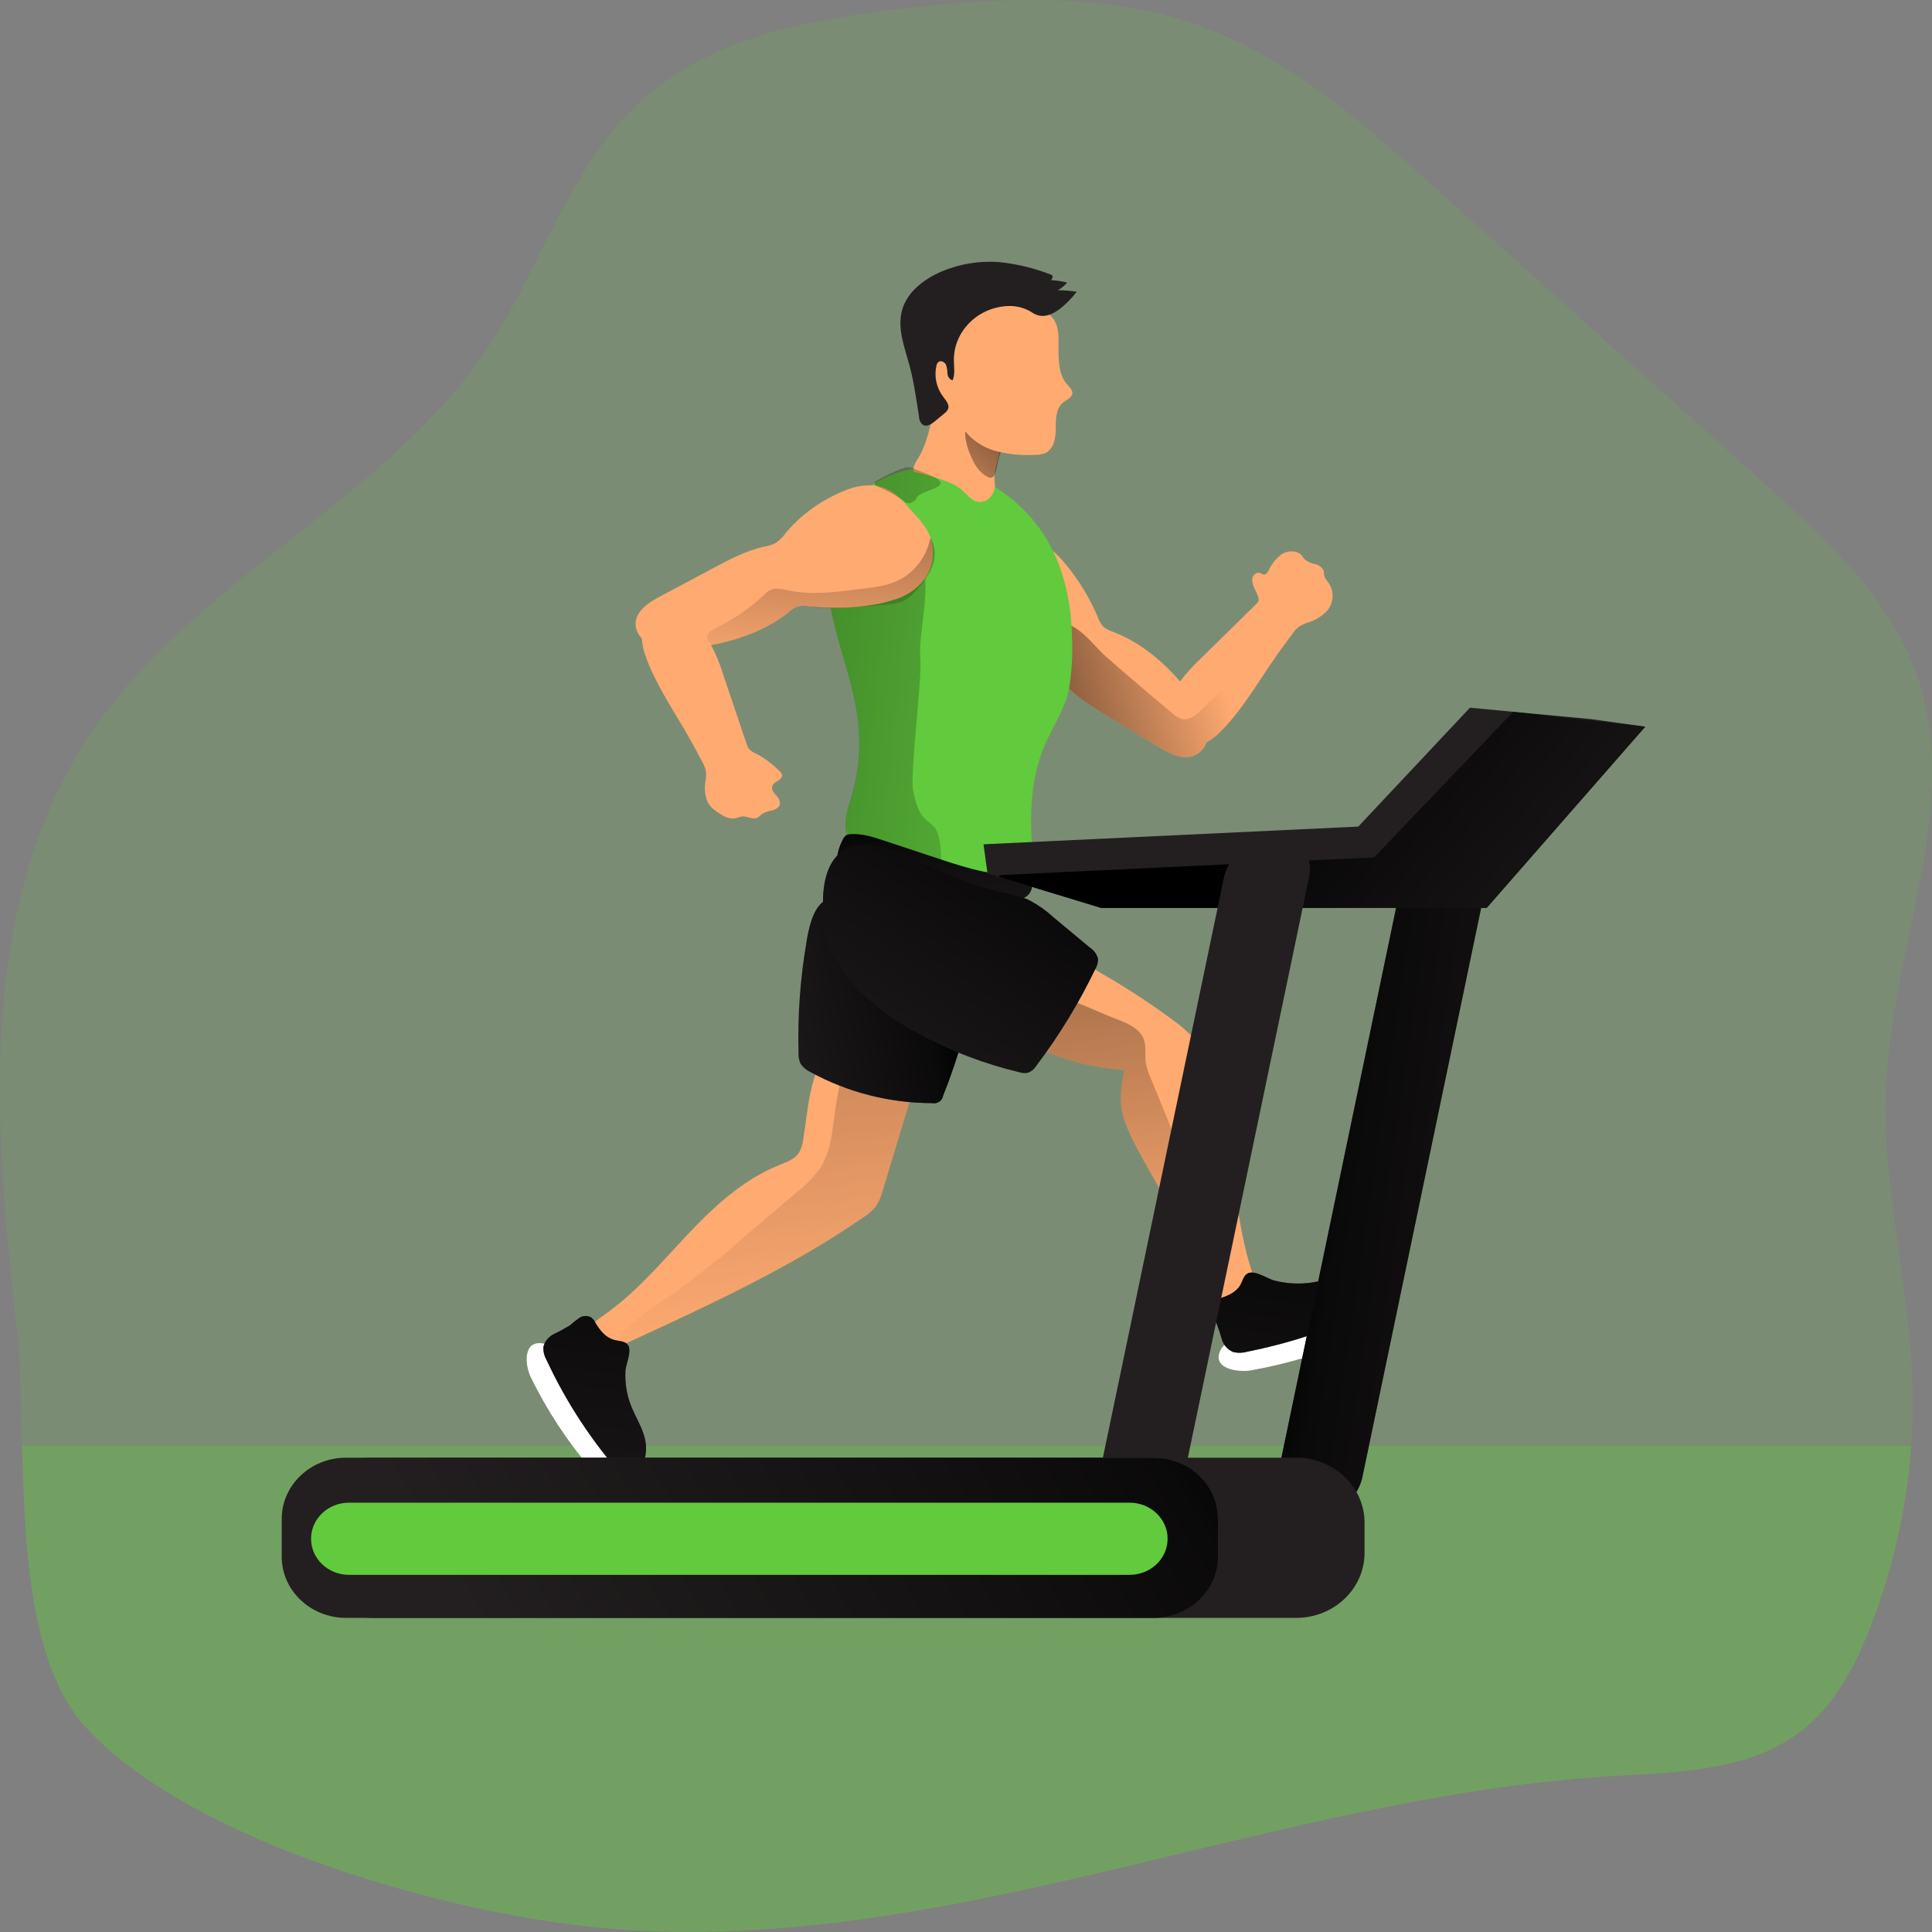 <svg width="300" height="300" viewBox="0 0 300 300" fill="none" xmlns="http://www.w3.org/2000/svg">
<rect x="0" y="0" width="300" height="300" fill="#808080" stroke="none"/>
<path opacity="0.18" d="M296.954 214.397C297.076 217.778 297.015 221.166 296.771 224.547C296.087 234.154 293.949 243.615 290.434 252.65C287.984 258.919 284.683 265.196 279.099 269.25C270.997 275.136 259.981 275.208 249.817 275.838C194.578 279.269 141.096 306.547 86.39 298.533C64.084 295.348 28.869 285.039 13.395 268.302C4.676 258.905 3.817 240.437 3.429 224.518C3.269 217.764 3.193 211.473 2.637 206.528C-0.961 174.501 -3.829 139.448 14.962 112.633C31.052 89.67 60.281 77.24 75.8 53.944C84.435 40.964 88.596 24.892 100.662 14.699C111.335 5.665 126.201 2.935 140.412 1.321C155.566 -0.402 171.352 -1.191 185.685 3.782C200.017 8.756 211.391 18.891 222.437 28.802L273.743 74.873C283.215 83.372 293.006 92.341 297.342 104.026C304.919 124.397 294.002 146.434 292.891 168.051C292.062 183.521 296.391 198.869 296.962 214.419L296.954 214.397Z" fill="#61CA3D"/>
<path opacity="0.32" d="M296.771 224.525C296.087 234.132 293.949 243.594 290.434 252.628C287.985 258.898 284.683 265.174 279.099 269.228C270.997 275.114 259.981 275.186 249.817 275.816C194.578 279.248 141.096 306.525 86.39 298.511C64.084 295.326 28.869 285.017 13.395 268.28C4.676 258.883 3.817 240.416 3.429 224.496L296.771 224.532V224.525Z" fill="#61CA3D"/>
<path d="M82.397 213.804C84.9 218.951 88.072 223.787 91.83 228.188C93.314 229.904 95.276 231.685 97.589 231.439C98.084 231.439 98.532 231.171 98.746 230.744C98.806 230.374 98.723 230.005 98.502 229.694L94.014 221.34C92.766 218.893 91.366 216.518 89.837 214.223C88.742 212.66 86.665 209.134 84.58 208.664C81.103 207.867 81.514 212.015 82.397 213.796V213.804Z" fill="white"/>
<path d="M194.275 212.783C200.132 211.74 205.838 210.003 211.247 207.621C213.362 206.673 215.652 205.305 215.972 203.104C216.093 202.648 215.933 202.163 215.553 201.866C215.196 201.714 214.792 201.699 214.427 201.83L204.811 203.907C202.019 204.457 199.265 205.167 196.557 206.021C194.685 206.651 190.585 207.701 189.596 209.503C187.945 212.529 192.236 213.152 194.267 212.783H194.275Z" fill="white"/>
<path d="M142.505 166.9C142.314 167.522 142.124 168.145 141.934 168.767L137.058 184.897C136.845 185.758 136.487 186.576 136 187.329C135.475 187.966 134.844 188.524 134.129 188.98C122.991 196.69 110.53 202.445 98.152 208.164L97.467 208.475C96.478 208.975 95.368 209.236 94.249 209.214C92.88 209.112 91.488 208.027 91.617 206.745C91.724 205.652 92.781 204.899 93.717 204.248C98.7 200.787 102.572 196.161 106.673 191.796C110.781 187.431 115.3 183.217 120.96 180.922C122.131 180.445 123.455 179.988 124.071 178.96C124.406 178.389 124.619 177.752 124.695 177.1C125.121 174.595 125.319 172.069 125.867 169.585C126.491 166.697 127.251 164.04 130.53 163.316C134.471 162.382 138.648 163.128 141.964 165.365C142.246 165.531 142.467 165.778 142.588 166.067C142.642 166.35 142.604 166.632 142.497 166.9H142.505Z" fill="#FFAA71"/>
<path d="M141.934 168.746L137.058 184.875C136.845 185.737 136.487 186.555 136 187.308C135.475 187.945 134.844 188.502 134.129 188.958C122.991 196.668 110.53 202.423 98.152 208.142L97.467 208.454C96.897 208.41 96.319 208.345 95.74 208.265C97.817 205.124 101.271 203.097 104.459 200.918C108.232 198.217 111.861 195.336 115.323 192.281L123.782 185.071C125.266 183.934 126.551 182.573 127.578 181.045C128.157 179.981 128.59 178.859 128.872 177.694C129.747 174.465 129.83 164.163 133.695 162.875C136.266 162.006 139.18 167.53 141.934 168.753V168.746Z" fill="url(#paint0_linear_20_229)"/>
<path d="M125.243 146.224C124.261 151.929 123.843 157.713 123.995 163.49C123.965 164.076 124.079 164.663 124.33 165.206C124.718 165.756 125.25 166.198 125.882 166.487C131.626 169.622 138.123 171.28 144.749 171.294C145.532 171.439 146.286 170.954 146.43 170.208C146.43 170.194 146.43 170.172 146.438 170.157C147.267 168.08 148.02 165.966 148.69 163.823C149.161 162.621 149.344 161.333 149.23 160.059C148.941 158.249 147.541 156.801 146.217 155.483L133.505 142.814C132.059 141.374 130.264 138.507 128.027 139.897C126.156 141.026 125.562 144.356 125.235 146.224H125.243Z" fill="#231F20"/>
<path d="M125.243 146.224C124.261 151.929 123.843 157.713 123.995 163.49C123.965 164.076 124.079 164.663 124.33 165.206C124.718 165.756 125.25 166.198 125.882 166.487C131.626 169.622 138.123 171.28 144.749 171.294C145.532 171.439 146.286 170.954 146.43 170.208C146.43 170.194 146.43 170.172 146.438 170.157C147.267 168.08 148.02 165.966 148.69 163.823C149.161 162.621 149.344 161.333 149.23 160.059C148.941 158.249 147.541 156.801 146.217 155.483L133.505 142.814C132.059 141.374 130.264 138.507 128.027 139.897C126.156 141.026 125.562 144.356 125.235 146.224H125.243Z" fill="url(#paint1_linear_20_229)"/>
<path d="M194.853 201.772C194.48 202.068 194.023 202.249 193.544 202.307C192.144 202.568 190.714 202.64 189.299 202.517C188.949 202.51 188.599 202.423 188.287 202.257C187.915 201.967 187.641 201.583 187.504 201.142C186.827 199.701 186.233 198.224 185.739 196.711C185.564 196.147 185.374 195.582 185.168 195.032C183.015 189.103 179.402 183.731 176.45 178.121C175.263 175.876 174.152 173.502 174.023 171.004C174.015 169.375 174.206 167.747 174.609 166.161C169.953 165.835 165.396 164.699 161.166 162.817C160.542 161.485 160.527 159.972 161.128 158.632C161.676 157.64 162.368 156.721 163.175 155.903L163.76 155.28L168.5 150.314C168.584 150.206 168.705 150.119 168.835 150.068C169.086 150.025 169.337 150.083 169.542 150.235C170.212 150.611 170.835 151.053 171.505 151.422C175.149 153.536 178.664 155.838 182.034 158.328C183.312 159.211 184.476 160.232 185.495 161.383C186.644 162.867 187.527 164.518 188.105 166.277C191.939 176.796 191.034 188.466 194.914 198.963C195.264 199.897 195.591 201.077 194.853 201.772Z" fill="#FFAA71"/>
<path d="M186.302 195.756C185.876 195.582 185.488 195.343 185.161 195.032C183.008 189.103 179.394 183.731 176.442 178.121C175.255 175.876 174.145 173.502 174.015 171.004C174.008 169.376 174.198 167.747 174.601 166.161C169.945 165.835 165.388 164.699 161.159 162.817C160.535 161.485 160.519 159.972 161.121 158.632C161.668 157.641 162.361 156.721 163.167 155.903C164.567 155.201 166.233 155.179 167.648 155.852C169.626 156.663 171.543 157.546 173.544 158.314C175.164 158.936 177.013 159.725 177.621 161.427C178.017 162.534 177.758 163.758 177.911 164.916C178.055 165.785 178.314 166.625 178.687 167.428C179.98 170.592 181.273 173.748 182.559 176.912C183.708 179.547 184.666 182.247 185.442 185.005C186.347 188.516 186.636 192.143 186.287 195.749L186.302 195.756Z" fill="url(#paint2_linear_20_229)"/>
<path d="M187.344 115.298C187.032 116.21 186.332 116.948 185.419 117.346C183.548 118.077 181.524 117.006 179.843 115.985L171.878 111.128C169.497 109.673 167.077 108.167 165.221 106.169C164.841 105.698 164.392 105.278 163.89 104.931C163.22 104.605 162.497 104.402 161.744 104.337C161.197 104.243 160.649 104.127 160.109 103.997C156.921 103.222 153.947 101.803 151.39 99.849C150.006 98.893 148.925 97.59 148.279 96.084C147.556 94.079 148.073 92.255 148.903 90.416C149.732 88.577 150.226 86.601 151.847 85.08C153.467 83.517 155.727 82.713 158.024 82.88C161.219 83.177 163.791 85.493 165.738 87.933C167.686 90.358 169.283 93.015 170.478 95.845C170.66 96.41 170.972 96.931 171.383 97.366C171.817 97.699 172.304 97.952 172.836 98.111C176.96 99.704 180.406 102.535 183.243 105.821C184.05 106.748 184.803 107.703 185.511 108.688C185.868 109.188 186.218 109.687 186.53 110.216C187.108 111.12 187.481 112.127 187.633 113.176C187.717 113.9 187.625 114.632 187.352 115.312L187.344 115.298Z" fill="#FFAA71"/>
<path d="M205.815 95.092C205.115 95.758 204.263 96.272 203.32 96.584C202.749 96.75 202.209 96.996 201.715 97.3C201.319 97.612 200.977 97.981 200.703 98.394C200.254 98.987 199.821 99.581 199.379 100.174C198.611 101.224 197.865 102.288 197.135 103.367C194.784 106.856 192.608 110.483 189.626 113.509C188.972 114.219 188.196 114.82 187.336 115.29C185.64 116.21 183.487 115.79 182.315 114.298C181.372 113.118 181.022 111.598 181.342 110.15C181.608 108.717 182.178 107.356 183.008 106.14C183.076 106.038 183.145 105.937 183.228 105.836C184.21 104.533 185.305 103.316 186.515 102.194L195.02 93.84C195.416 93.435 195.522 93.326 195.408 92.819C195.241 92.312 195.035 91.813 194.784 91.328C194.526 90.857 194.411 90.329 194.457 89.808C194.556 89.286 195.111 88.809 195.636 88.975C195.865 89.047 196.07 89.221 196.306 89.221C196.542 89.221 196.823 88.91 196.968 88.628C197.416 87.621 198.124 86.731 199.022 86.05C199.973 85.457 201.433 85.413 202.133 86.26C202.293 86.456 202.407 86.688 202.582 86.854C203.023 87.223 203.563 87.469 204.142 87.578C204.727 87.686 205.222 88.049 205.503 88.548C205.625 88.867 205.564 89.221 205.671 89.547C205.808 89.858 205.99 90.141 206.226 90.394C207.291 91.849 207.124 93.826 205.831 95.1L205.815 95.092Z" fill="#FFAA71"/>
<path d="M199.387 100.182C198.618 101.231 197.873 102.296 197.143 103.374C194.792 106.864 192.616 110.491 189.634 113.517C188.98 114.226 188.204 114.827 187.344 115.297C187.032 116.21 186.332 116.948 185.419 117.346C183.548 118.077 181.524 117.006 179.843 115.985L171.878 111.128C169.496 109.672 167.077 108.167 165.221 106.169C164.841 105.698 164.392 105.278 163.89 104.931C163.22 104.605 162.497 104.402 161.744 104.337C161.197 104.243 160.649 104.127 160.109 103.997C160.284 102.911 160.588 101.847 161.022 100.826C161.425 99.66 162.087 98.596 162.962 97.699C166.134 94.81 169.413 99.921 171.649 101.883C174.845 104.685 178.078 107.45 181.349 110.179L182.057 110.773C182.475 111.186 183 111.49 183.586 111.656C184.704 111.866 185.716 111.062 186.522 110.259L186.56 110.223L198.9 98.155C199.623 98.488 199.6 99.407 199.387 100.203V100.182Z" fill="url(#paint3_linear_20_229)"/>
<path d="M165.974 107.095C165.35 110.056 163.54 112.706 162.322 115.486C159.743 121.357 159.827 127.966 160.504 134.301C160.755 136.755 160.344 138.825 157.971 140.128C156.86 140.722 155.476 140.621 154.236 140.469C148.005 139.723 141.531 138.413 136.388 135.133C135.46 134.54 134.585 133.881 133.756 133.164C130.933 130.688 130.88 127.988 131.968 124.672C133.277 120.626 133.725 116.369 133.269 112.156C132.676 106.74 130.614 101.564 129.397 96.243C128.765 93.63 128.469 90.959 128.522 88.273C128.522 87.896 128.522 87.527 128.583 87.158C128.75 84.754 129.442 82.416 130.621 80.288C134.075 74.532 141.036 71.543 147.853 72.896C153.384 74.084 158.443 77.826 161.562 82.25C164.993 87.107 166.309 93.007 166.461 98.792C166.598 101.564 166.438 104.344 165.982 107.088L165.974 107.095Z" fill="#61CA3D"/>
<path d="M145.852 135.242C145.312 136.429 143.859 137.023 142.505 137.023C141.15 136.936 139.827 136.596 138.602 136.024C137.856 135.734 137.096 135.43 136.358 135.09C135.43 134.496 134.555 133.838 133.725 133.121C130.903 130.645 130.85 127.945 131.938 124.629C133.246 120.582 133.695 116.325 133.239 112.112C132.645 106.697 130.583 101.521 129.366 96.2C128.735 93.587 128.438 90.915 128.491 88.23C129.412 87.701 130.378 87.259 131.382 86.897C134.463 85.775 141.866 83.307 143.22 87.491C144.635 91.994 142.482 98.104 142.923 102.824C143.151 105.307 141.318 120.206 141.774 122.66C143.182 130.174 145.875 125.382 146.133 133.012C146.21 133.765 146.111 134.518 145.844 135.227L145.852 135.242Z" fill="url(#paint4_linear_20_229)"/>
<path d="M130.835 130.478C130.933 130.196 131.116 129.943 131.352 129.74C131.595 129.602 131.877 129.53 132.158 129.537C133.961 129.443 135.719 130.015 137.415 130.587L145.213 133.171C149.123 134.475 153.117 135.792 157.263 135.93C158.252 135.959 159.416 136.002 159.979 136.784C160.542 137.566 160.131 138.659 159.356 139.224C158.542 139.738 157.591 140.02 156.617 140.034C152.554 140.396 148.461 139.926 144.604 138.652C142.261 137.884 140.04 136.82 137.712 136.017C135.612 135.307 133.398 134.931 131.169 134.909C130.081 134.909 129.922 134.388 129.975 133.273C130.074 132.296 130.363 131.347 130.827 130.471L130.835 130.478Z" fill="#231F20"/>
<path d="M130.835 130.478C130.933 130.196 131.116 129.943 131.352 129.74C131.595 129.602 131.877 129.53 132.158 129.537C133.961 129.443 135.719 130.015 137.415 130.587L145.213 133.171C149.123 134.475 153.117 135.792 157.263 135.93C158.252 135.959 159.416 136.002 159.979 136.784C160.542 137.566 160.131 138.659 159.356 139.224C158.542 139.738 157.591 140.02 156.617 140.034C152.554 140.396 148.461 139.926 144.604 138.652C142.261 137.884 140.04 136.82 137.712 136.017C135.612 135.307 133.398 134.931 131.169 134.909C130.081 134.909 129.922 134.388 129.975 133.273C130.074 132.296 130.363 131.347 130.827 130.471L130.835 130.478Z" fill="url(#paint5_linear_20_229)"/>
<path d="M142.162 73.302L142.314 73.345C143.859 73.7 145.373 74.149 146.849 74.699C147.701 74.996 148.499 75.416 149.207 75.959C149.785 76.429 150.242 77.016 150.843 77.45C151.596 78.109 152.752 78.109 153.505 77.45C154.22 76.842 154.586 75.951 154.479 75.047C154.121 73.078 155.377 70.681 155.255 69.574C155.012 67.322 153.46 67.279 151.915 65.549C150.538 64.007 148.446 62.233 146.308 63.565C144.878 64.477 144.543 65.592 144.194 67.12C143.92 68.191 143.547 69.233 143.075 70.24C142.702 71.087 141.926 71.927 141.828 72.839C141.805 72.962 141.828 73.092 141.888 73.201C141.964 73.266 142.056 73.302 142.147 73.316L142.162 73.302Z" fill="#FFAA71"/>
<path d="M150.805 70.963C151.337 72.194 152.098 73.432 153.338 74.04C153.513 74.142 153.718 74.192 153.924 74.171C154.304 74.105 154.494 73.7 154.593 73.345C154.981 71.999 155.05 70.522 155.841 69.356C156.039 69.074 156.29 68.763 156.206 68.422C156.145 68.249 156.039 68.09 155.894 67.974C154.7 66.895 153.193 66.178 151.573 65.925C150.006 65.78 149.755 66.917 149.937 68.14C150.097 69.11 150.386 70.059 150.805 70.956V70.963Z" fill="url(#paint6_linear_20_229)"/>
<path d="M164.369 54.436C164.369 56.282 164.46 58.288 165.715 59.699C166.073 60.112 166.56 60.532 166.514 61.075C166.453 61.748 165.639 62.066 165.092 62.501C163.92 63.435 163.935 65.121 163.935 66.576C163.935 68.032 163.646 69.776 162.254 70.384C161.744 70.565 161.204 70.652 160.656 70.631C158.625 70.746 156.586 70.544 154.624 70.037C152.653 69.508 150.926 68.357 149.732 66.779C149.04 65.802 148.629 64.651 147.86 63.71C147.092 62.769 145.92 61.994 145.167 60.959C144.102 59.46 143.973 57.535 144.825 55.92C144.901 55.746 145.03 55.602 145.198 55.5C145.822 55.218 146.537 56.123 147.107 55.783C146.963 52.177 149.085 48.84 152.501 47.291C155.651 45.93 158.853 46.618 161.775 48.094C164.582 49.484 164.407 51.627 164.361 54.436H164.369Z" fill="#FFAA71"/>
<path d="M164.529 48.008C165.533 47.218 166.423 46.314 167.191 45.307C166.218 45.155 165.229 45.068 164.24 45.061C164.803 44.764 165.297 44.359 165.7 43.874C164.886 43.671 164.049 43.541 163.205 43.505C163.395 43.273 163.57 42.911 163.35 42.73C163.289 42.687 163.22 42.65 163.144 42.629C160.558 41.615 157.834 40.964 155.05 40.689C152.022 40.479 148.979 40.985 146.202 42.158C143.463 43.345 140.892 45.315 140.093 48.087C139.264 50.954 140.466 53.929 141.242 56.811C141.942 59.417 142.284 62.095 142.718 64.76C142.718 65.237 142.946 65.693 143.341 65.997C143.935 66.309 144.627 65.86 145.137 65.44L146.575 64.253C146.864 64.057 147.084 63.789 147.229 63.485C147.45 62.827 146.894 62.19 146.461 61.618C145.411 60.22 145.023 58.468 145.411 56.789C145.441 56.557 145.563 56.347 145.738 56.195C146.126 55.92 146.712 56.231 146.902 56.651C147.039 57.093 147.115 57.556 147.122 58.012C147.145 58.483 147.45 58.896 147.914 59.069C148.34 58.092 148.127 56.984 148.119 55.92C148.096 51.511 151.679 47.841 156.297 47.53C157.758 47.421 159.219 47.805 160.405 48.616C161.79 49.463 163.175 48.992 164.521 48L164.529 48.008Z" fill="#231F20"/>
<path d="M143.646 89.851C142.429 91.444 140.686 92.609 138.701 93.167C137.598 93.522 136.472 93.782 135.323 93.949C132.143 94.434 128.902 94.506 125.707 94.159C124.543 93.847 123.295 94.202 122.489 95.064C119.111 97.742 114.935 99.299 110.606 100.146C109.313 100.399 108.012 100.587 106.703 100.739C104.969 100.92 103.143 101.014 101.522 100.399C99.902 99.784 98.54 98.256 98.715 96.598C98.905 94.701 100.868 93.485 102.61 92.559C105.357 91.089 108.111 89.62 110.864 88.157C113.36 86.84 115.847 85.515 118.594 84.899C119.21 84.805 119.811 84.624 120.366 84.364C120.983 83.958 121.523 83.437 121.941 82.843C124.33 79.955 127.449 77.696 131.002 76.256C132.546 75.539 134.273 75.249 135.985 75.416C138.183 75.749 139.629 77.045 140.937 78.616C142.246 80.187 143.851 81.526 144.521 83.596C145.205 85.703 144.878 87.983 143.631 89.837L143.646 89.851Z" fill="#FFAA71"/>
<path d="M110.248 99.849C111.085 101.376 111.762 102.983 112.264 104.641L116 115.717C116.357 116.789 117.323 116.905 118.251 117.498C119.309 118.157 120.275 118.939 121.135 119.822C121.256 119.938 121.355 120.075 121.416 120.227C121.538 120.611 121.196 120.988 120.846 121.205C120.496 121.422 120.085 121.632 119.933 122.008C119.727 122.501 120.085 123.036 120.442 123.442C120.868 123.797 121.112 124.31 121.112 124.853C121.005 125.396 120.412 125.708 119.864 125.852C119.286 125.932 118.738 126.135 118.259 126.446C118.076 126.627 117.879 126.794 117.673 126.946C116.92 127.373 115.962 126.634 115.094 126.794C114.904 126.844 114.714 126.902 114.524 126.975C113.443 127.322 112.622 126.895 111.762 126.338C110.902 125.78 110.127 125.266 109.746 124.216C109.457 123.311 109.381 122.363 109.526 121.429C109.64 120.872 109.67 120.307 109.617 119.742C109.51 119.265 109.335 118.809 109.084 118.381C108.149 116.579 107.167 114.798 106.14 113.046C104.018 109.426 101.674 105.886 100.275 101.963C99.757 100.522 99.385 98.9 100.069 97.525C100.647 96.439 101.728 95.672 102.983 95.447C106.094 94.839 108.818 97.496 110.233 99.863L110.248 99.849Z" fill="#FFAA71"/>
<path d="M129.488 148.338C132.166 153.673 137.233 157.554 142.611 160.486C147.51 163.157 152.775 165.177 158.245 166.487C158.701 166.632 159.188 166.661 159.66 166.567C160.185 166.35 160.618 165.98 160.907 165.503C164.475 160.775 167.549 155.729 170.09 150.437C170.379 149.96 170.516 149.409 170.493 148.859C170.303 148.157 169.846 147.542 169.215 147.129L163.456 142.337C162.269 141.251 160.923 140.331 159.462 139.615C158.024 139.086 156.533 138.688 155.012 138.427C151.063 137.493 147.404 135.763 143.684 134.228C140.709 132.998 136.434 130.833 133.064 131.333C126.026 132.361 127.381 144.154 129.488 148.331V148.338Z" fill="#231F20"/>
<path d="M129.488 148.338C132.166 153.673 137.233 157.554 142.611 160.486C147.51 163.157 152.775 165.177 158.245 166.487C158.701 166.632 159.188 166.661 159.66 166.567C160.185 166.35 160.618 165.98 160.907 165.503C164.475 160.775 167.549 155.729 170.09 150.437C170.379 149.96 170.516 149.409 170.493 148.859C170.303 148.157 169.846 147.542 169.215 147.129L163.456 142.337C162.269 141.251 160.923 140.331 159.462 139.615C158.024 139.086 156.533 138.688 155.012 138.427C151.063 137.493 147.404 135.763 143.684 134.228C140.709 132.998 136.434 130.833 133.064 131.333C126.026 132.361 127.381 144.154 129.488 148.331V148.338Z" fill="url(#paint7_linear_20_229)"/>
<path d="M96.828 208.374C96.326 208.215 95.794 208.193 95.299 208.041C93.975 207.657 93.093 206.499 92.424 205.348C92.279 205.051 92.066 204.783 91.8 204.573C91.229 204.248 90.506 204.277 89.959 204.646C89.434 205.015 88.932 205.413 88.452 205.833C87.676 206.304 86.878 206.738 86.056 207.129C85.219 207.527 84.603 208.258 84.382 209.12C84.337 209.836 84.504 210.546 84.869 211.176C87.92 217.756 91.944 223.888 96.821 229.383C97.079 229.658 97.391 229.976 97.779 229.926C98.038 229.875 98.274 229.73 98.434 229.528C99.864 228.029 100.533 226.009 100.259 224.004C99.97 221.991 98.753 220.218 98 218.314C97.315 216.584 97.019 214.737 97.118 212.891C97.201 211.53 98.624 208.953 96.836 208.374H96.828Z" fill="#231F20"/>
<path d="M193.248 198.196C192.981 198.623 192.844 199.115 192.586 199.557C191.916 200.7 190.539 201.287 189.223 201.67C188.888 201.743 188.569 201.88 188.295 202.076C187.846 202.546 187.732 203.22 187.998 203.799C188.265 204.363 188.561 204.914 188.888 205.449C189.208 206.275 189.489 207.107 189.725 207.954C189.961 208.816 190.585 209.532 191.429 209.923C192.16 210.112 192.928 210.104 193.651 209.894C201.045 208.425 208.181 205.949 214.83 202.546C215.173 202.373 215.553 202.134 215.591 201.772C215.591 201.518 215.492 201.272 215.317 201.084C214.077 199.441 212.137 198.398 210.015 198.232C207.885 198.087 205.808 198.825 203.693 199.158C201.776 199.433 199.813 199.332 197.934 198.862C196.572 198.514 194.221 196.661 193.255 198.203L193.248 198.196Z" fill="#231F20"/>
<path d="M96.828 208.374C96.326 208.215 95.794 208.193 95.299 208.041C93.975 207.657 93.093 206.499 92.424 205.348C92.279 205.051 92.066 204.783 91.8 204.573C91.229 204.248 90.506 204.277 89.959 204.646C89.434 205.015 88.932 205.413 88.452 205.833C87.676 206.304 86.878 206.738 86.056 207.129C85.219 207.527 84.603 208.258 84.382 209.12C84.337 209.836 84.504 210.546 84.869 211.176C87.92 217.756 91.944 223.888 96.821 229.383C97.079 229.658 97.391 229.976 97.779 229.926C98.038 229.875 98.274 229.73 98.434 229.528C99.864 228.029 100.533 226.009 100.259 224.004C99.97 221.991 98.753 220.218 98 218.314C97.315 216.584 97.019 214.737 97.118 212.891C97.201 211.53 98.624 208.953 96.836 208.374H96.828Z" fill="url(#paint8_linear_20_229)"/>
<path d="M193.248 198.196C192.981 198.623 192.844 199.115 192.586 199.557C191.916 200.7 190.539 201.287 189.223 201.67C188.888 201.743 188.569 201.88 188.295 202.076C187.846 202.546 187.732 203.22 187.998 203.799C188.265 204.363 188.561 204.914 188.888 205.449C189.208 206.275 189.489 207.107 189.725 207.954C189.961 208.816 190.585 209.532 191.429 209.923C192.16 210.112 192.928 210.104 193.651 209.894C201.045 208.425 208.181 205.949 214.83 202.546C215.173 202.373 215.553 202.134 215.591 201.772C215.591 201.518 215.492 201.272 215.317 201.084C214.077 199.441 212.137 198.398 210.015 198.232C207.885 198.087 205.808 198.825 203.693 199.158C201.776 199.433 199.813 199.332 197.934 198.862C196.572 198.514 194.221 196.661 193.255 198.203L193.248 198.196Z" fill="url(#paint9_linear_20_229)"/>
<path d="M142.238 77.566C141.843 77.892 141.371 78.261 140.877 78.116C140.694 78.058 140.527 77.964 140.382 77.841C139.142 76.921 137.78 76.161 136.335 75.568C136.031 75.445 135.65 75.17 135.818 74.894C135.871 74.822 135.939 74.764 136.015 74.721C137.339 73.91 138.754 73.229 140.23 72.708C140.481 72.6 140.747 72.542 141.021 72.527C141.363 72.556 141.691 72.65 141.987 72.802C142.809 73.171 146.346 74.257 146.042 75.126C145.738 75.995 142.238 76.487 142.238 77.566Z" fill="url(#paint10_linear_20_229)"/>
<path d="M138.8 93.753C138.609 93.782 138.419 93.804 138.221 93.826C136.266 94.05 134.364 94.137 132.409 94.274C130.317 94.426 127.761 94.651 125.707 94.159C124.543 93.847 123.295 94.202 122.489 95.064C119.111 97.742 114.935 99.299 110.606 100.146C110.53 100.095 110.461 100.03 110.393 99.972C108.491 98.292 111.64 97.351 112.888 96.627C114.98 95.433 116.913 93.999 118.647 92.363C118.913 92.081 119.225 91.835 119.568 91.639C120.442 91.198 121.5 91.487 122.466 91.69C125.813 92.392 129.26 92.008 132.615 91.574C135.673 91.176 138.594 91.103 141.082 89.113C142.847 87.708 144.064 85.696 144.452 83.538C145.274 84.784 145.297 86.405 144.817 87.802C144.338 89.2 143.402 90.423 142.398 91.545C141.675 92.349 140.869 93.145 139.827 93.507C139.492 93.623 139.142 93.688 138.784 93.739L138.8 93.753Z" fill="url(#paint11_linear_20_229)"/>
<path d="M203.649 235.638C199.997 235.638 197.608 232.901 198.316 229.535L217.312 138.449C218.179 134.952 221.413 132.448 225.194 132.346C228.838 132.346 231.226 135.083 230.519 138.449L211.515 229.535C210.648 233.024 207.422 235.529 203.656 235.638H203.649Z" fill="#231F20"/>
<path d="M203.649 235.638C199.997 235.638 197.608 232.901 198.316 229.535L217.312 138.449C218.179 134.952 221.413 132.448 225.194 132.346C228.838 132.346 231.226 135.083 230.519 138.449L211.515 229.535C210.648 233.024 207.422 235.529 203.656 235.638H203.649Z" fill="url(#paint12_linear_20_229)"/>
<path d="M201.268 226.349H57.955C52.09 226.349 47.335 230.874 47.335 236.456V241.118C47.335 246.699 52.09 251.224 57.955 251.224H201.268C207.133 251.224 211.888 246.699 211.888 241.118V236.456C211.888 230.874 207.133 226.349 201.268 226.349Z" fill="#231F20"/>
<path d="M179.137 226.349H53.733C48.216 226.349 43.744 230.605 43.744 235.855V241.719C43.744 246.968 48.216 251.224 53.733 251.224H179.137C184.654 251.224 189.126 246.968 189.126 241.719V235.855C189.126 230.605 184.654 226.349 179.137 226.349Z" fill="#231F20"/>
<path d="M189.118 235.848V241.726C189.118 246.967 184.652 251.209 179.152 251.209H53.725C48.217 251.209 43.759 246.96 43.759 241.726V235.848C43.759 230.606 48.225 226.364 53.725 226.364H179.137C184.645 226.364 189.103 230.613 189.103 235.848H189.118Z" fill="url(#paint13_linear_20_229)"/>
<path d="M54.197 233.335H175.409C178.665 233.335 181.305 235.848 181.305 238.939C181.305 242.037 178.665 244.542 175.409 244.542H54.197C50.941 244.542 48.301 242.03 48.301 238.939C48.301 235.84 50.941 233.335 54.197 233.335Z" fill="#61CA3D"/>
<path d="M255.487 112.836L230.861 140.983H170.997L155.211 136.183L153.339 135.618L152.716 131.101L210.914 128.35L228.252 109.89L234.962 110.527L247.027 111.656L255.487 112.836Z" fill="#231F20"/>
<path d="M255.487 112.836L230.861 140.983H170.997L155.211 136.183L155.173 135.886L213.371 133.135L234.962 110.527L255.487 112.836Z" fill="url(#paint14_linear_20_229)"/>
<path d="M203.405 134.96C203.405 135.358 203.36 135.756 203.284 136.147L184.272 227.204C184.242 227.348 184.204 227.5 184.158 227.645C182.636 226.798 180.902 226.349 179.137 226.349H171.255L190.077 136.147C190.944 132.65 194.177 130.138 197.951 130.044C201.161 130.03 203.405 132.158 203.405 134.967V134.96Z" fill="#231F20"/>
<defs>
<linearGradient id="paint0_linear_20_229" x1="105.608" y1="90.908" x2="119.993" y2="208.078" gradientUnits="userSpaceOnUse">
<stop/>
<stop offset="0.15" stop-opacity="0.47"/>
<stop offset="1" stop-opacity="0"/>
</linearGradient>
<linearGradient id="paint1_linear_20_229" x1="147.503" y1="153.232" x2="112.064" y2="161.482" gradientUnits="userSpaceOnUse">
<stop/>
<stop offset="0.13" stop-opacity="0.69"/>
<stop offset="1" stop-opacity="0"/>
</linearGradient>
<linearGradient id="paint2_linear_20_229" x1="161.121" y1="84.096" x2="175.506" y2="201.258" gradientUnits="userSpaceOnUse">
<stop/>
<stop offset="0.13" stop-opacity="0.69"/>
<stop offset="1" stop-opacity="0"/>
</linearGradient>
<linearGradient id="paint3_linear_20_229" x1="148.644" y1="114.697" x2="188.613" y2="101.961" gradientUnits="userSpaceOnUse">
<stop/>
<stop offset="0.13" stop-opacity="0.69"/>
<stop offset="1" stop-opacity="0"/>
</linearGradient>
<linearGradient id="paint4_linear_20_229" x1="40.296" y1="101.246" x2="177.7" y2="116.076" gradientUnits="userSpaceOnUse">
<stop/>
<stop offset="0.13" stop-opacity="0.69"/>
<stop offset="1" stop-opacity="0"/>
</linearGradient>
<linearGradient id="paint5_linear_20_229" x1="143.554" y1="125.997" x2="147.614" y2="154.016" gradientUnits="userSpaceOnUse">
<stop/>
<stop offset="0.13" stop-opacity="0.69"/>
<stop offset="1" stop-opacity="0"/>
</linearGradient>
<linearGradient id="paint6_linear_20_229" x1="163.616" y1="58.027" x2="143.226" y2="82.068" gradientUnits="userSpaceOnUse">
<stop/>
<stop offset="0.13" stop-opacity="0.69"/>
<stop offset="1" stop-opacity="0"/>
</linearGradient>
<linearGradient id="paint7_linear_20_229" x1="159.888" y1="129.422" x2="126.785" y2="179.372" gradientUnits="userSpaceOnUse">
<stop/>
<stop offset="0.13" stop-opacity="0.69"/>
<stop offset="1" stop-opacity="0"/>
</linearGradient>
<linearGradient id="paint8_linear_20_229" x1="95.649" y1="188.422" x2="88.015" y2="261.948" gradientUnits="userSpaceOnUse">
<stop/>
<stop offset="0.13" stop-opacity="0.69"/>
<stop offset="1" stop-opacity="0"/>
</linearGradient>
<linearGradient id="paint9_linear_20_229" x1="203.343" y1="188.241" x2="195.708" y2="261.767" gradientUnits="userSpaceOnUse">
<stop/>
<stop offset="0.13" stop-opacity="0.69"/>
<stop offset="1" stop-opacity="0"/>
</linearGradient>
<linearGradient id="paint10_linear_20_229" x1="44.115" y1="65.86" x2="181.519" y2="80.69" gradientUnits="userSpaceOnUse">
<stop/>
<stop offset="0.13" stop-opacity="0.69"/>
<stop offset="1" stop-opacity="0"/>
</linearGradient>
<linearGradient id="paint11_linear_20_229" x1="130.218" y1="44.945" x2="127.076" y2="105.107" gradientUnits="userSpaceOnUse">
<stop/>
<stop offset="0.13" stop-opacity="0.69"/>
<stop offset="1" stop-opacity="0"/>
</linearGradient>
<linearGradient id="paint12_linear_20_229" x1="199.814" y1="182.03" x2="269.138" y2="192.322" gradientUnits="userSpaceOnUse">
<stop/>
<stop offset="0.13" stop-opacity="0.69"/>
<stop offset="1" stop-opacity="0"/>
</linearGradient>
<linearGradient id="paint13_linear_20_229" x1="183.831" y1="202.163" x2="80.195" y2="264.349" gradientUnits="userSpaceOnUse">
<stop/>
<stop offset="0.13" stop-opacity="0.69"/>
<stop offset="1" stop-opacity="0"/>
</linearGradient>
<linearGradient id="paint14_linear_20_229" x1="203.025" y1="122.718" x2="254.907" y2="166.805" gradientUnits="userSpaceOnUse">
<stop/>
<stop offset="0.13" stop-opacity="0.69"/>
<stop offset="1" stop-opacity="0"/>
</linearGradient>
</defs>
</svg>
